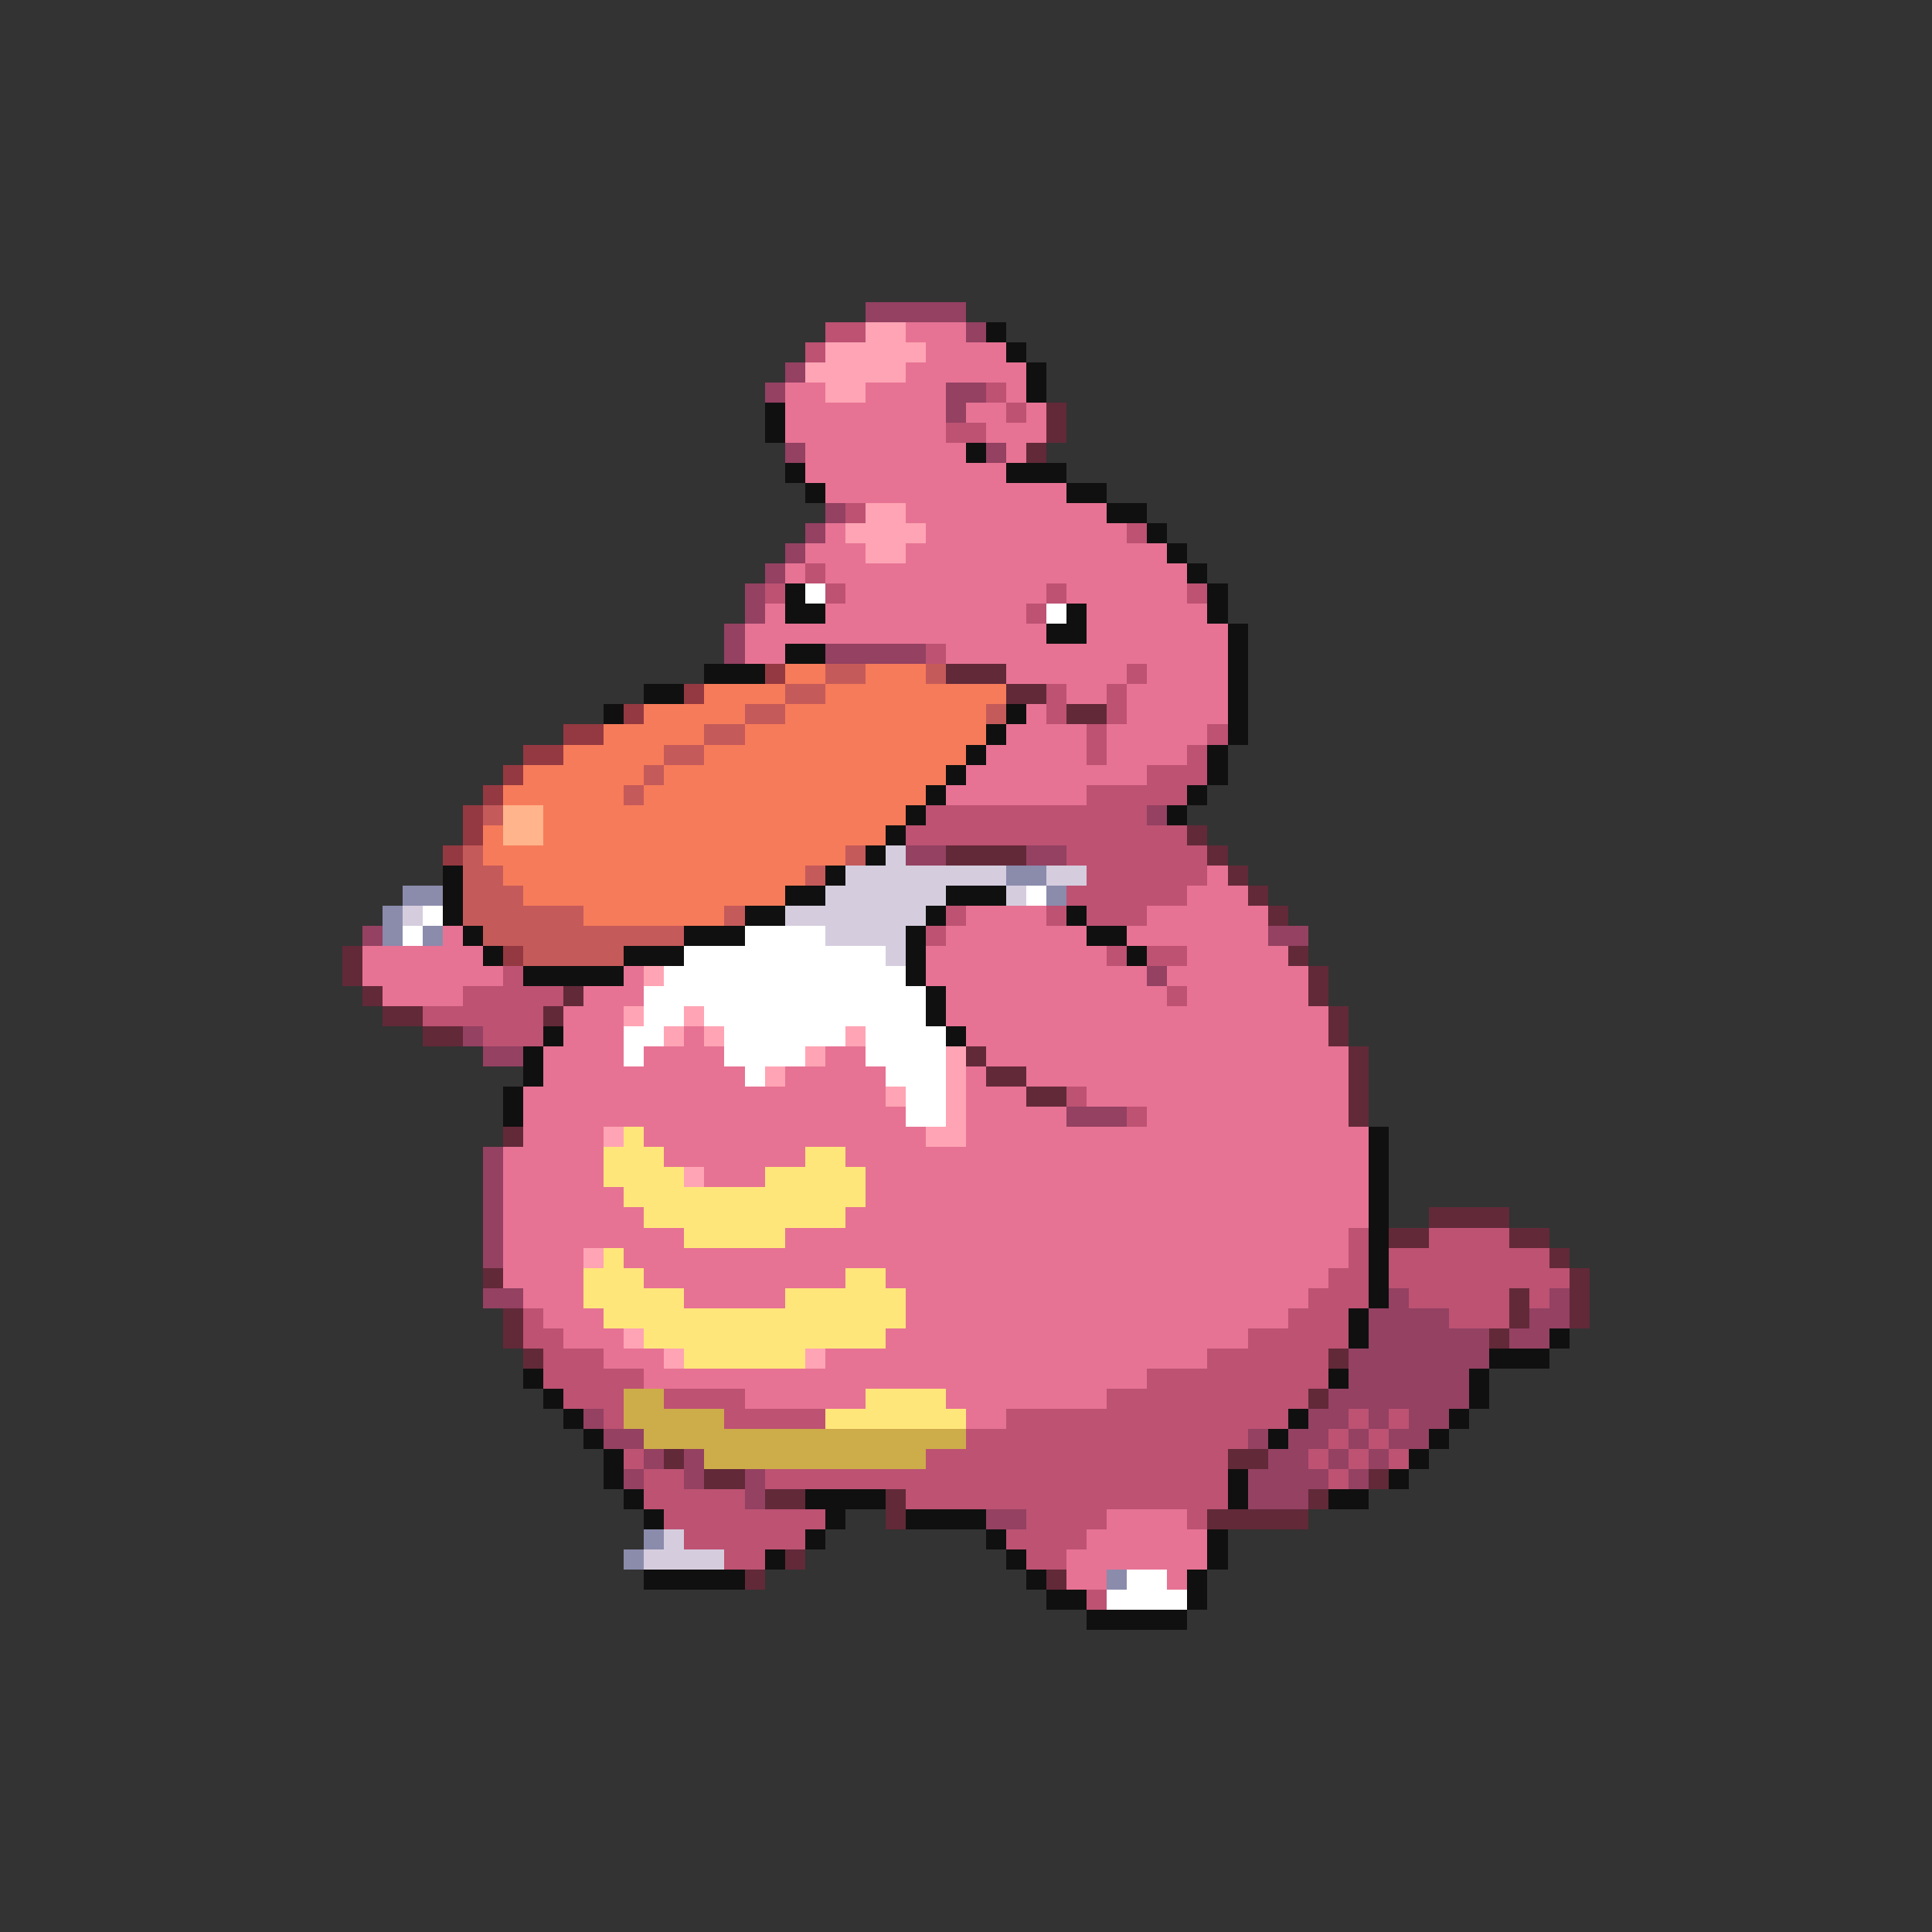 <svg xmlns="http://www.w3.org/2000/svg" viewBox="0 -0.5 96 96" shape-rendering="crispEdges">
<rect x="0" y="-0.5" width="96" height="96" fill="#333333" stroke="none"/>
<path stroke="#944162" d="M43 15h5M48 16h1M39 18h1M38 19h1M47 19h2M47 20h1M39 22h1M49 22h1M41 25h1M40 26h1M39 27h1M38 28h1M37 29h1M37 30h1M36 31h1M36 32h1M41 32h5M57 40h1M45 42h2M51 42h2M18 46h1M63 46h2M57 48h1M23 51h1M24 52h2M53 55h3M24 57h1M24 58h1M24 59h1M24 60h1M24 61h1M24 62h1M24 64h2M69 64h1M77 64h1M68 65h4M76 65h2M68 66h6M75 66h2M67 67h7M67 68h6M66 69h7M29 70h1M65 70h2M68 70h1M70 70h2M30 71h2M62 71h1M64 71h2M67 71h1M69 71h2M32 72h1M34 72h1M63 72h2M66 72h1M68 72h1M31 73h1M34 73h1M37 73h1M62 73h4M67 73h1M37 74h1M62 74h3M49 75h2" />
<path stroke="#bd5273" d="M41 16h2M40 17h1M49 19h1M50 20h1M47 21h2M42 25h1M56 26h1M40 28h1M38 29h1M41 29h1M52 29h1M59 29h1M51 30h1M46 32h1M56 33h1M52 34h1M55 34h1M52 35h1M55 35h1M54 36h1M60 36h1M54 37h1M59 37h1M57 38h3M54 39h5M46 40h11M45 41h14M53 42h7M54 43h6M53 44h6M47 45h1M52 45h1M54 45h3M46 46h1M55 47h1M57 47h2M25 48h1M23 49h5M58 49h1M21 50h6M24 51h3M53 54h1M56 55h1M67 61h1M71 61h4M67 62h1M69 62h8M66 63h2M69 63h9M65 64h3M70 64h5M76 64h1M26 65h1M64 65h3M72 65h3M26 66h2M62 66h5M27 67h3M60 67h6M27 68h5M57 68h9M28 69h3M33 69h4M55 69h10M30 70h1M36 70h5M50 70h14M67 70h1M69 70h1M48 71h14M66 71h1M68 71h1M31 72h1M46 72h15M65 72h1M67 72h1M69 72h1M32 73h2M38 73h23M66 73h1M32 74h5M45 74h16M33 75h8M51 75h4M59 75h1M34 76h6M50 76h4M36 77h2M51 77h2M54 79h1" />
<path stroke="#ffa4b4" d="M43 16h2M41 17h5M40 18h5M41 19h2M43 25h2M42 26h4M43 27h2M32 48h1M31 50h1M34 50h1M33 51h1M35 51h1M42 51h1M40 52h1M47 52h1M38 53h1M47 53h1M44 54h1M47 54h1M47 55h1M30 56h1M46 56h2M34 58h1M29 62h1M31 66h1M33 67h1M40 67h1" />
<path stroke="#e67394" d="M45 16h3M46 17h4M45 18h6M39 19h2M43 19h4M50 19h1M39 20h8M48 20h2M51 20h1M39 21h8M49 21h3M40 22h8M50 22h1M40 23h10M41 24h12M45 25h10M41 26h1M46 26h10M40 27h3M45 27h13M39 28h1M41 28h18M42 29h10M53 29h6M38 30h1M41 30h10M54 30h6M37 31h15M54 31h7M37 32h2M47 32h14M50 33h6M57 33h4M53 34h2M56 34h5M51 35h1M56 35h5M50 36h4M55 36h5M49 37h5M55 37h4M48 38h9M47 39h7M60 43h1M59 44h3M48 45h4M57 45h6M22 46h1M47 46h7M56 46h7M18 47h6M46 47h9M59 47h5M18 48h7M31 48h1M46 48h11M58 48h7M19 49h4M29 49h3M47 49h11M59 49h6M28 50h3M47 50h19M28 51h3M34 51h1M48 51h18M27 52h4M32 52h4M41 52h2M49 52h18M27 53h10M39 53h5M48 53h1M51 53h16M26 54h18M48 54h3M54 54h13M26 55h19M48 55h5M57 55h10M26 56h4M32 56h14M48 56h20M25 57h5M33 57h7M42 57h26M25 58h5M35 58h3M43 58h25M25 59h6M43 59h25M25 60h7M42 60h26M25 61h9M39 61h28M25 62h4M31 62h36M25 63h4M32 63h10M44 63h22M26 64h3M34 64h5M45 64h20M27 65h3M45 65h19M28 66h3M44 66h18M30 67h3M41 67h19M32 68h25M37 69h6M47 69h8M48 70h2M55 75h4M54 76h6M53 77h7M53 78h2M58 78h1" />
<path stroke="#101010" d="M49 16h1M50 17h1M51 18h1M51 19h1M38 20h1M38 21h1M48 22h1M39 23h1M50 23h3M40 24h1M53 24h2M55 25h2M57 26h1M58 27h1M59 28h1M39 29h1M60 29h1M39 30h2M53 30h1M60 30h1M52 31h2M61 31h1M39 32h2M61 32h1M35 33h3M61 33h1M32 34h2M61 34h1M30 35h1M50 35h1M61 35h1M49 36h1M61 36h1M48 37h1M60 37h1M47 38h1M60 38h1M46 39h1M59 39h1M45 40h1M58 40h1M44 41h1M43 42h1M22 43h1M41 43h1M22 44h1M39 44h2M47 44h3M22 45h1M37 45h2M46 45h1M53 45h1M23 46h1M34 46h3M45 46h1M54 46h2M24 47h1M31 47h3M45 47h1M56 47h1M26 48h5M45 48h1M46 49h1M46 50h1M27 51h1M47 51h1M26 52h1M26 53h1M25 54h1M25 55h1M68 56h1M68 57h1M68 58h1M68 59h1M68 60h1M68 61h1M68 62h1M68 63h1M68 64h1M67 65h1M67 66h1M77 66h1M74 67h3M26 68h1M66 68h1M73 68h1M27 69h1M73 69h1M28 70h1M64 70h1M72 70h1M29 71h1M63 71h1M71 71h1M30 72h1M70 72h1M30 73h1M61 73h1M69 73h1M31 74h1M40 74h4M61 74h1M66 74h2M32 75h1M41 75h1M45 75h4M40 76h1M49 76h1M60 76h1M38 77h1M50 77h1M60 77h1M32 78h5M51 78h1M59 78h1M52 79h2M59 79h1M54 80h5" />
<path stroke="#622939" d="M52 20h1M52 21h1M51 22h1M47 33h3M50 34h2M53 35h2M59 41h1M47 42h4M60 42h1M61 43h1M62 44h1M63 45h1M17 47h1M64 47h1M17 48h1M65 48h1M18 49h1M28 49h1M65 49h1M19 50h2M27 50h1M66 50h1M21 51h2M66 51h1M48 52h1M67 52h1M49 53h2M67 53h1M51 54h2M67 54h1M67 55h1M25 56h1M71 60h4M69 61h2M75 61h2M77 62h1M24 63h1M78 63h1M75 64h1M78 64h1M25 65h1M75 65h1M78 65h1M25 66h1M74 66h1M26 67h1M66 67h1M65 69h1M33 72h1M61 72h2M35 73h2M68 73h1M38 74h2M44 74h1M65 74h1M44 75h1M60 75h5M39 77h1M37 78h1M52 78h1" />
<path stroke="#ffffff" d="M40 29h1M52 30h1M51 44h1M21 45h1M20 46h1M37 46h4M34 47h10M33 48h12M32 49h14M32 50h2M35 50h11M31 51h2M36 51h6M43 51h4M31 52h1M36 52h4M43 52h4M37 53h1M44 53h3M45 54h2M45 55h2M56 78h2M55 79h4" />
<path stroke="#943941" d="M38 33h1M34 34h1M31 35h1M28 36h2M26 37h2M25 38h1M24 39h1M23 40h1M23 41h1M22 42h1M25 47h1" />
<path stroke="#f67b5a" d="M39 33h2M43 33h3M35 34h4M41 34h9M32 35h5M39 35h10M30 36h5M37 36h12M28 37h5M35 37h13M26 38h6M33 38h14M25 39h6M32 39h14M27 40h18M24 41h1M27 41h17M24 42h18M25 43h15M26 44h13M29 45h7" />
<path stroke="#c55a5a" d="M41 33h2M46 33h1M39 34h2M37 35h2M49 35h1M35 36h2M33 37h2M32 38h1M31 39h1M24 40h1M23 42h1M42 42h1M23 43h2M40 43h1M23 44h3M23 45h6M36 45h1M24 46h10M26 47h5" />
<path stroke="#ffb48b" d="M25 40h2M25 41h2" />
<path stroke="#d5cdde" d="M44 42h1M42 43h8M52 43h2M41 44h6M50 44h1M20 45h1M39 45h7M41 46h4M44 47h1M33 76h1M32 77h4" />
<path stroke="#8b8bac" d="M50 43h2M20 44h2M52 44h1M19 45h1M19 46h1M21 46h1M32 76h1M31 77h1M55 78h1" />
<path stroke="#ffe67b" d="M31 56h1M30 57h3M40 57h2M30 58h4M38 58h5M31 59h12M32 60h10M34 61h5M30 62h1M29 63h3M42 63h2M29 64h5M39 64h6M30 65h15M32 66h12M34 67h6M43 69h4M41 70h7" />
<path stroke="#cdac4a" d="M31 69h2M31 70h5M32 71h16M35 72h11" />
</svg>